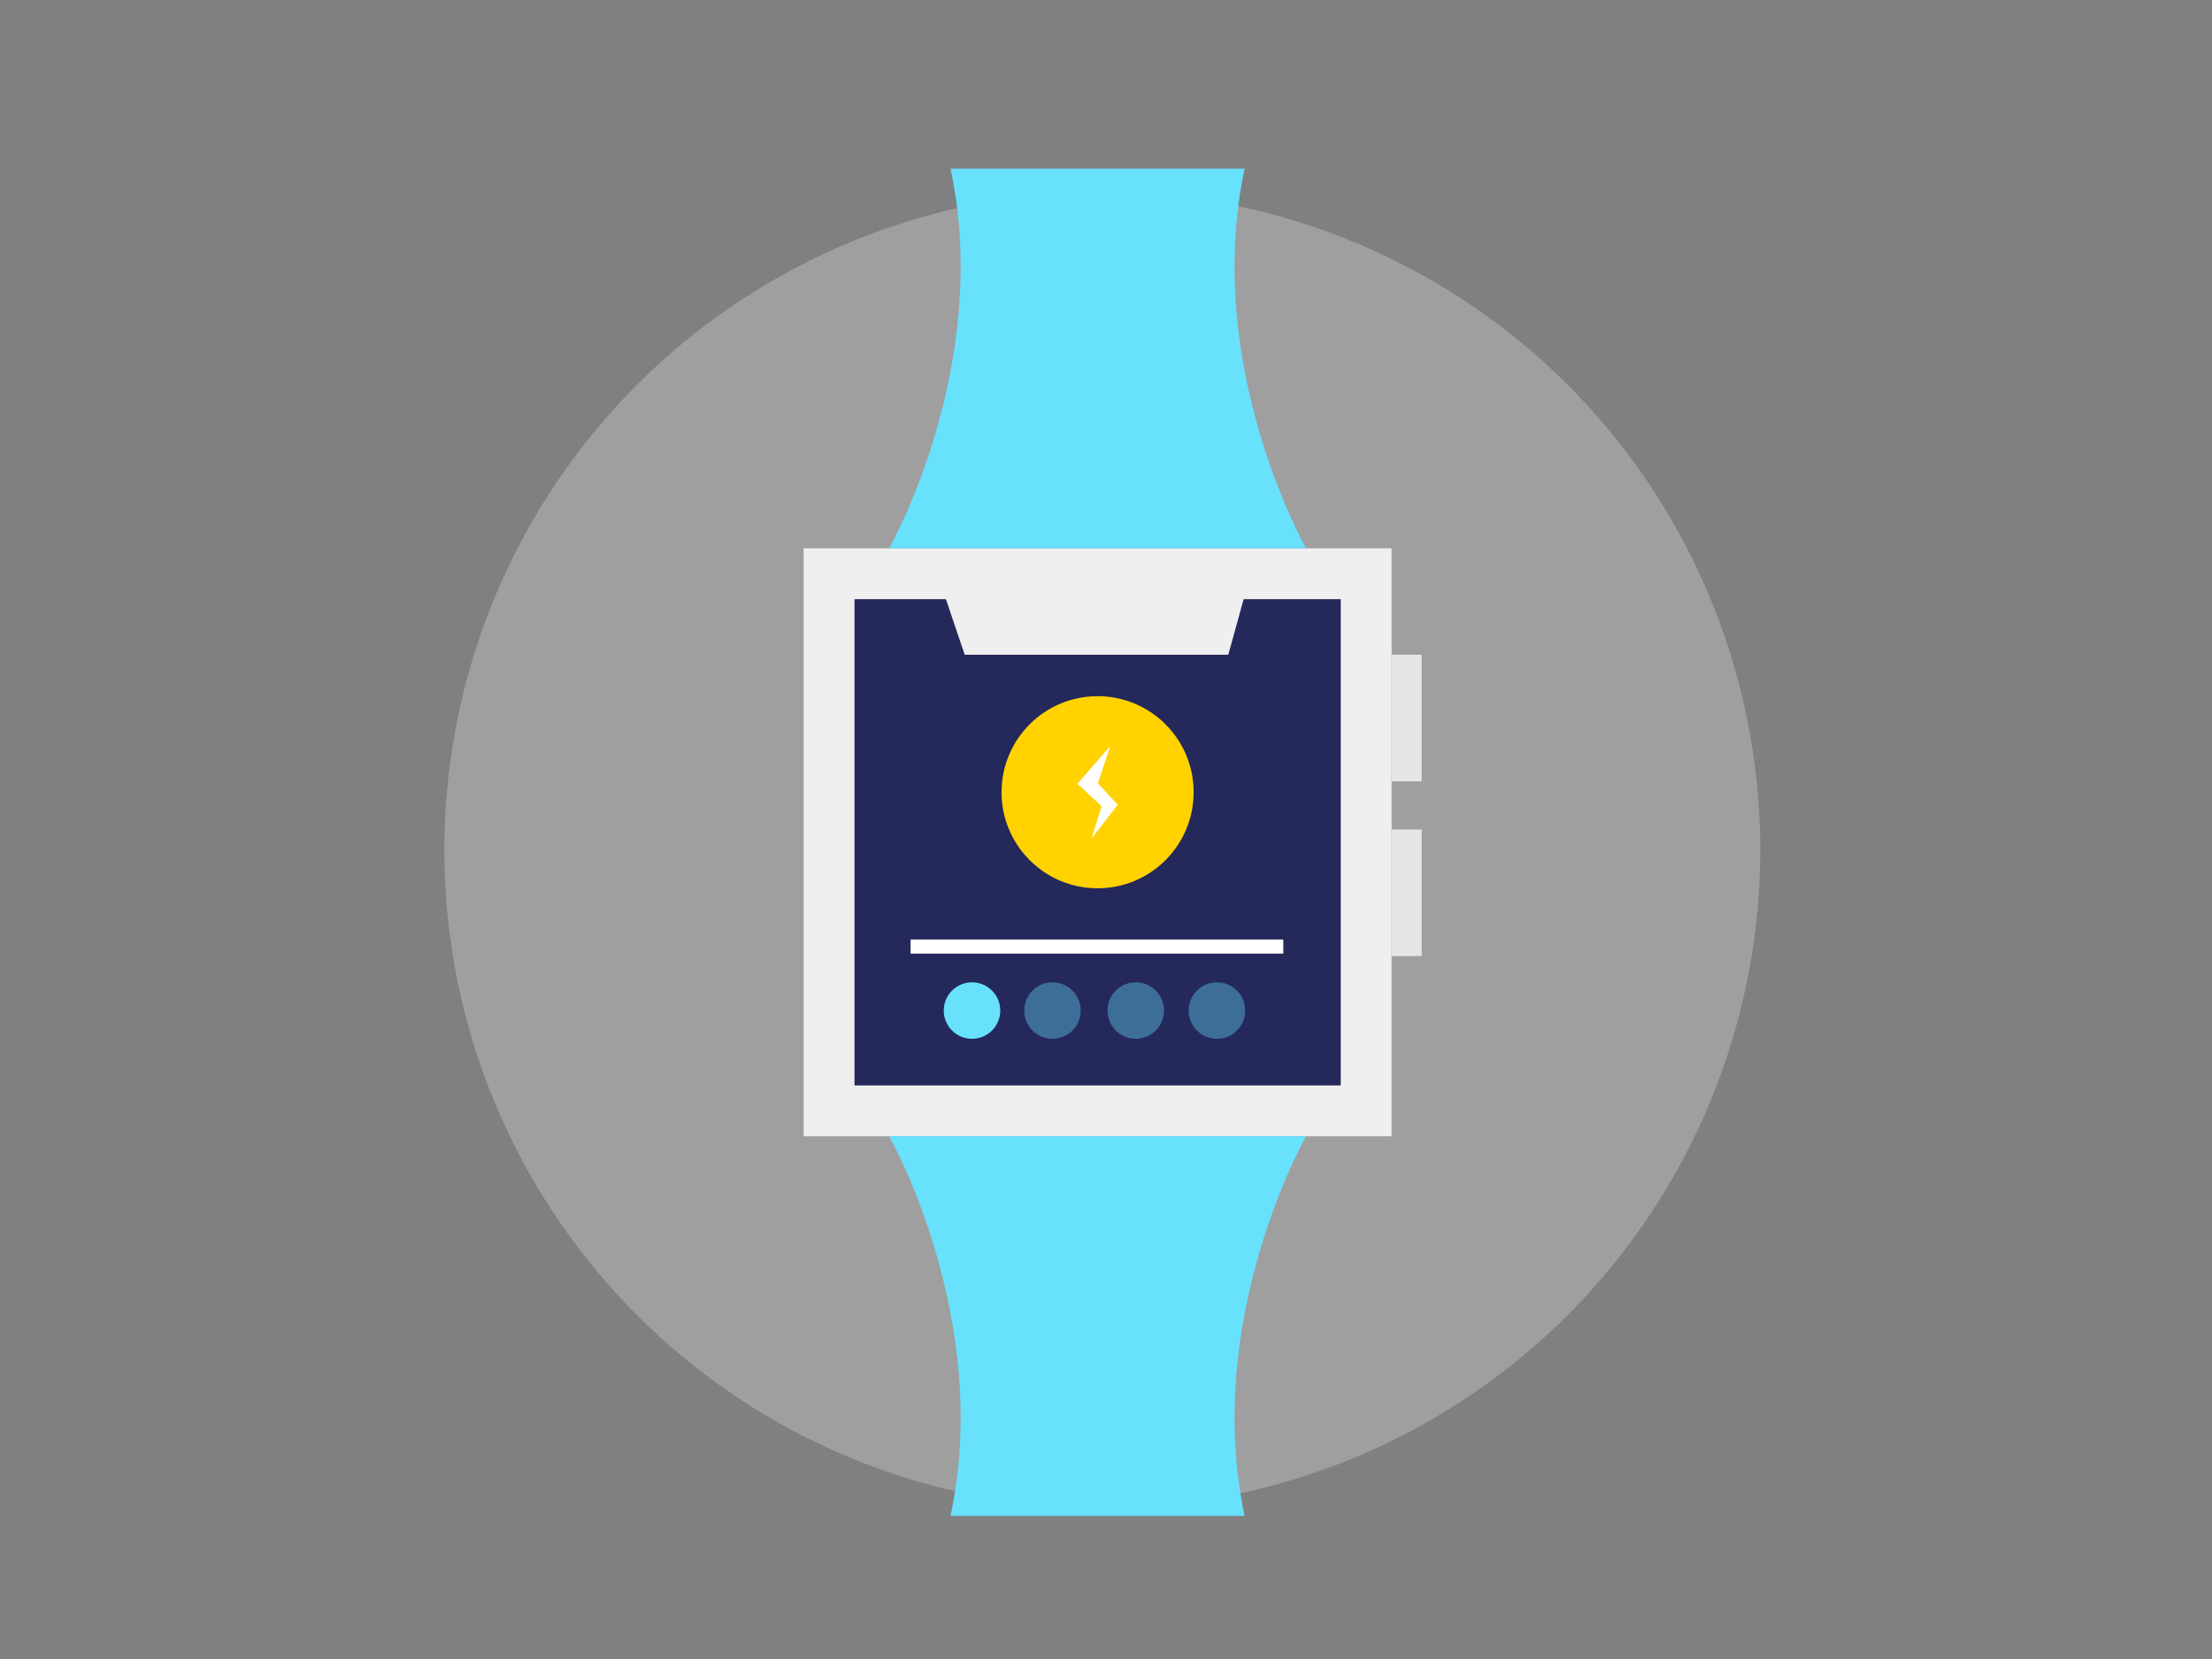 <svg id="Layer_1" data-name="Layer 1" xmlns="http://www.w3.org/2000/svg" viewBox="0 0 400 300"><rect x="0" y="0" width="400" height="300" fill="#808080" stroke="none"/><circle cx="199.33" cy="153.7" r="118.98" fill="#e6e6e6" opacity="0.3"/><rect x="145.32" y="99.15" width="106.32" height="106.32" fill="#efefef"/><rect x="154.52" y="108.35" width="87.93" height="87.93" fill="#24285b"/><path d="M225.07,30.5H171.89c7.64,35.75-11.1,68.65-11.1,68.65h75.39S217.44,66.25,225.07,30.5Z" fill="#68e1fd"/><path d="M171.89,274.12h53.18c-7.63-35.75,11.11-68.65,11.11-68.65H160.79S179.53,238.37,171.89,274.12Z" fill="#68e1fd"/><rect x="164.66" y="169.89" width="67.4" height="2.55" fill="#fff"/><circle cx="175.77" cy="182.74" r="5.11" fill="#68e1fd"/><circle cx="190.32" cy="182.74" r="5.11" fill="#68e1fd" opacity="0.38"/><circle cx="205.38" cy="182.74" r="5.11" fill="#68e1fd" opacity="0.38"/><circle cx="220.06" cy="182.74" r="5.11" fill="#68e1fd" opacity="0.38"/><circle cx="198.48" cy="143.26" r="17.37" fill="#ffd200"/><polygon points="194.84 141.73 200.77 134.9 198.54 141.65 202.12 145.53 197.4 151.61 199.2 145.79 194.84 141.73" fill="#fff"/><polygon points="169.68 104.28 174.45 118.4 222.11 118.4 226.02 104.28 169.68 104.28" fill="#efefef"/><rect x="251.65" y="118.4" width="5.44" height="22.89" fill="#e6e6e6"/><rect x="251.65" y="150" width="5.44" height="22.89" fill="#e6e6e6"/></svg>